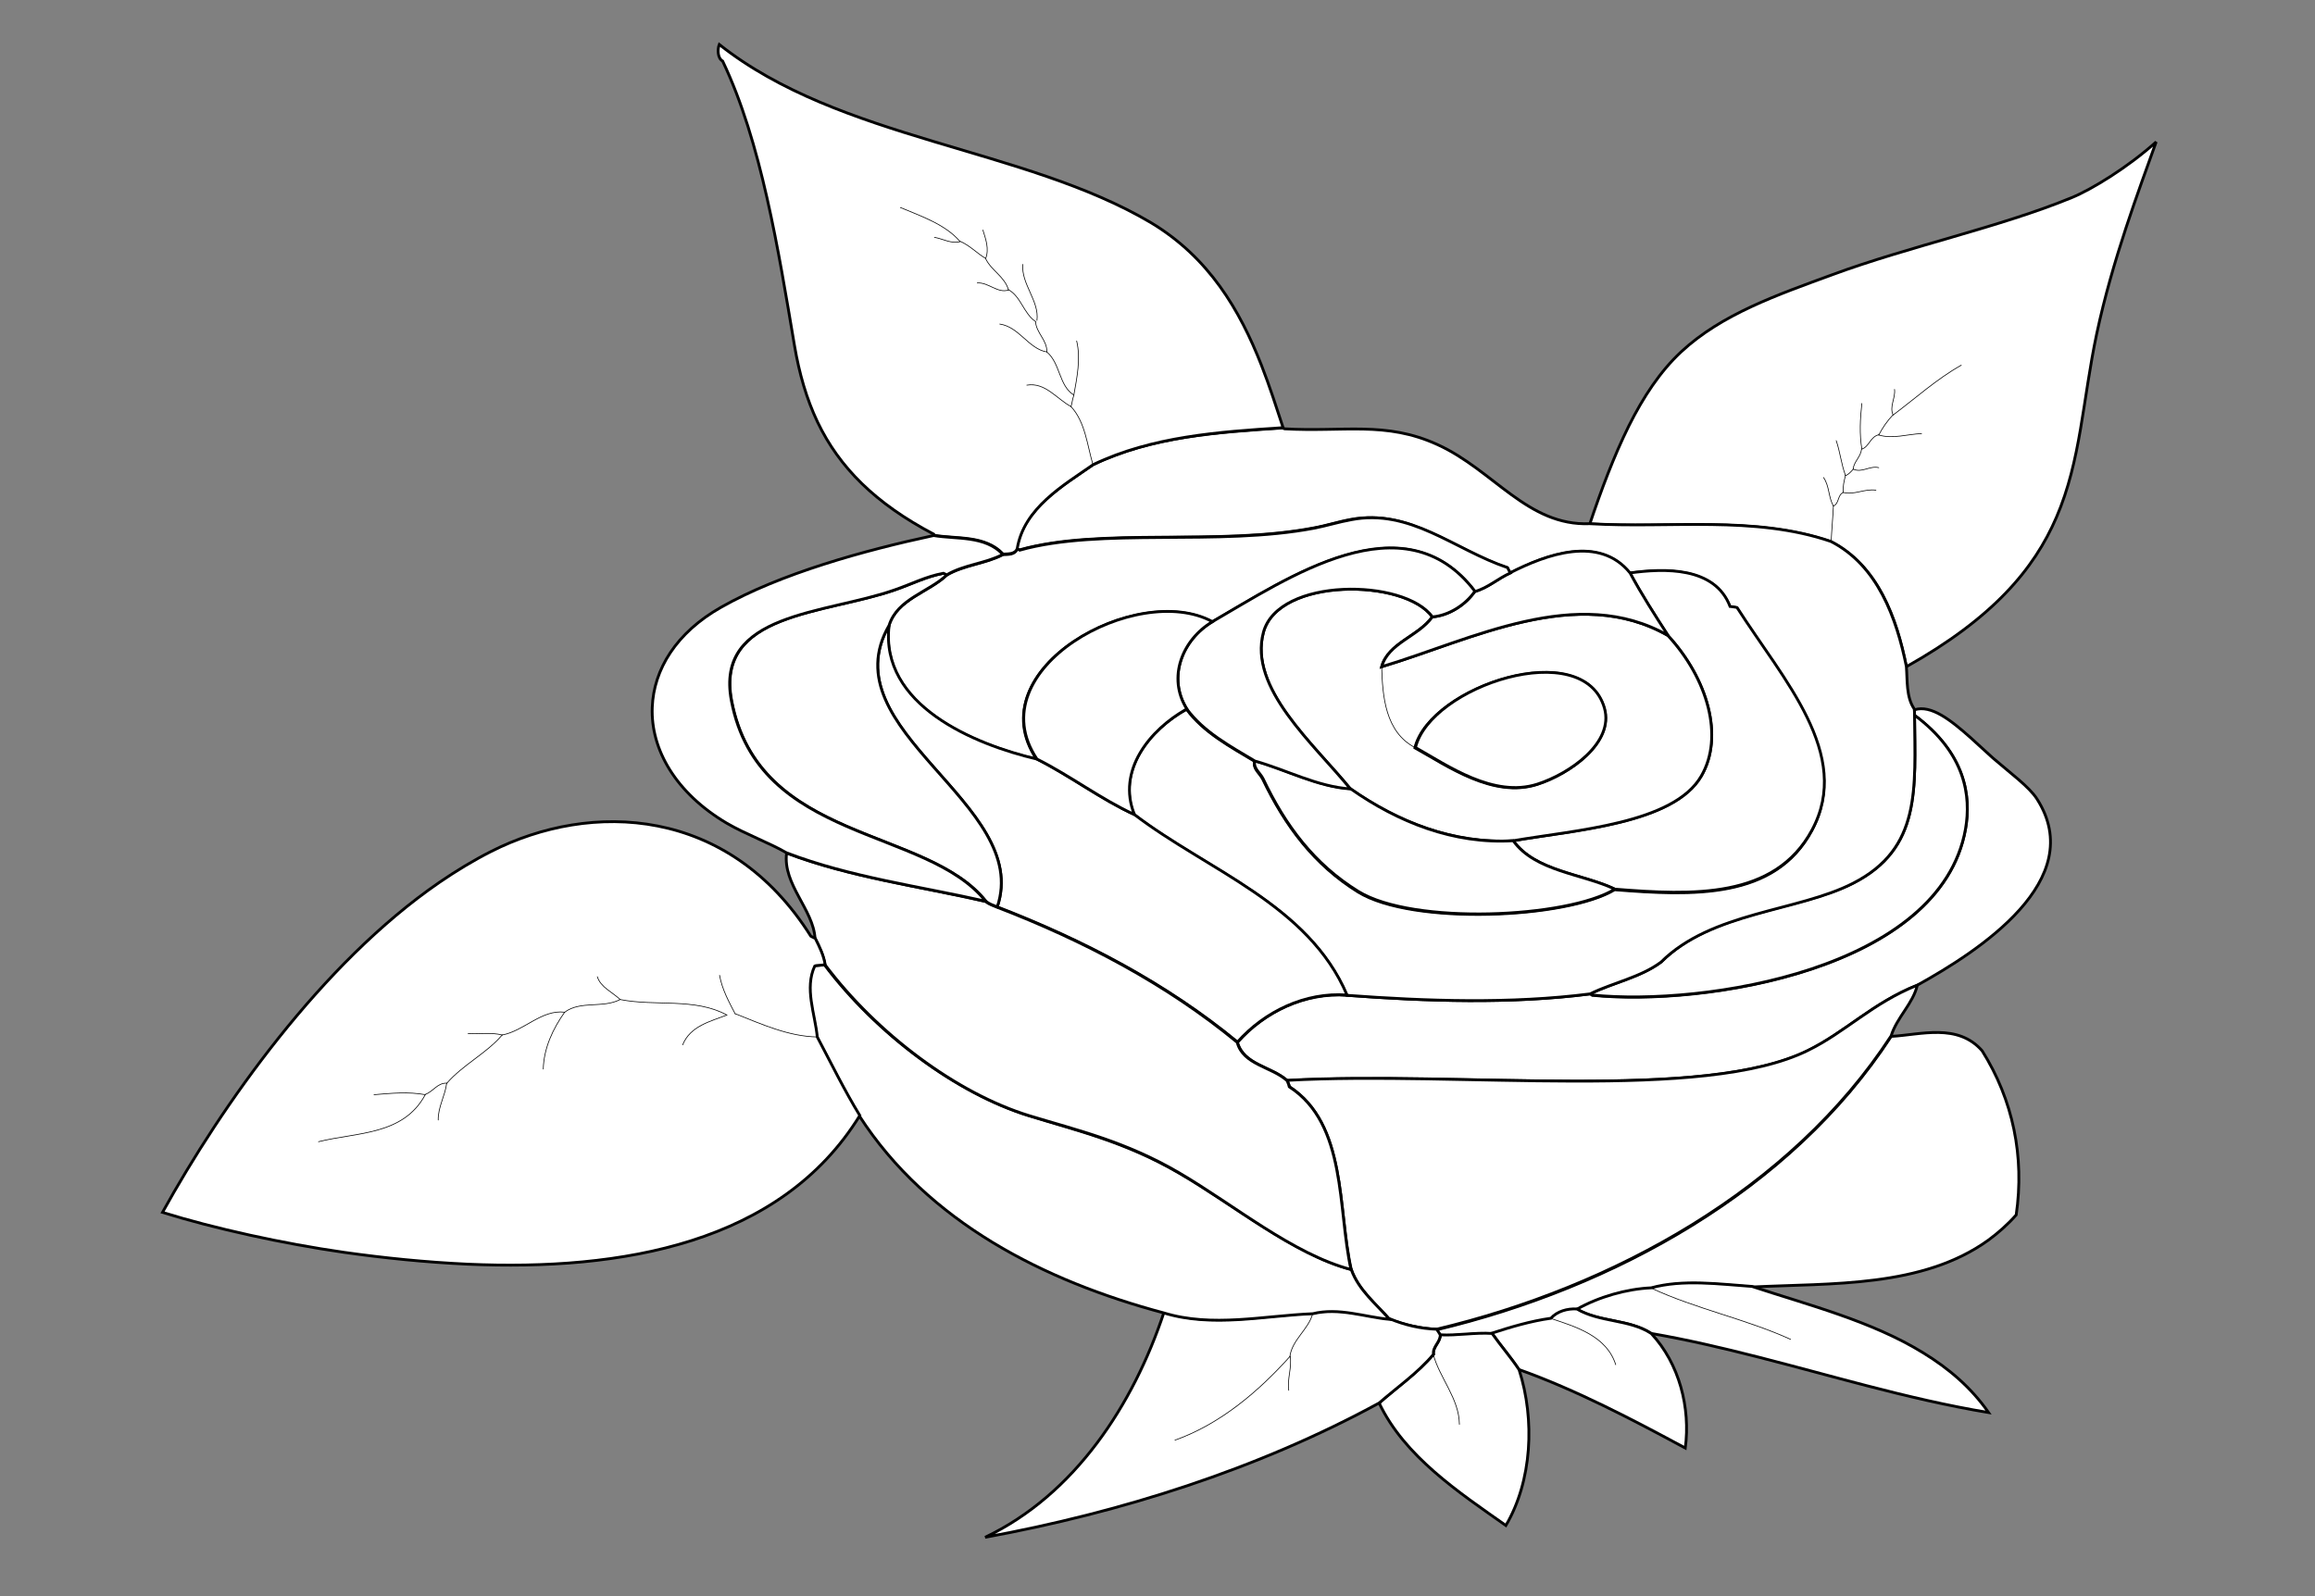 <?xml version="1.0" encoding="utf-8"?>
<!-- Generator: Adobe Illustrator 15.0.0, SVG Export Plug-In . SVG Version: 6.00 Build 0)  -->
<!DOCTYPE svg PUBLIC "-//W3C//DTD SVG 1.1//EN" "http://www.w3.org/Graphics/SVG/1.1/DTD/svg11.dtd">
<svg version="1.1" id="layer_x5F_www.ABC-color.com"
	 xmlns="http://www.w3.org/2000/svg" xmlns:xlink="http://www.w3.org/1999/xlink" x="0px" y="0px" width="822px" height="567px"
	 viewBox="0 0 822 567" enable-background="new 0 0 822 567" xml:space="preserve">
<rect x="0" y="0" width="822" height="567" fill="#808080" stroke="none"/>
<path fill="#FFFFFF" stroke="#000000" d="M765.6,50.4c-6.1,17.1-15.5,41.8-21.1,68.1c-5,23.6-5.6,45-14.3,65.2
	c-7.9,18.4-22.5,35.8-53.3,53.1c-3.4-17.3-10.102-35.9-26.802-44.4c-27.198-9.3-57.198-4.6-85.6-6.3c4-11.9,8.5-24,13.9-34.9
	c5.1-10.2,11.1-19.3,18.5-26.2c14.5-13.5,34.3-20.3,53.898-27.5c27.102-10,59.3-16.8,84.8-27.3C742.7,67.3,755.6,59.4,765.6,50.4z"
	/>
<path fill="#FFFFFF" stroke="#000000" d="M699.7,262c2.7,2.4,5.3,4.9,7.898,7.2c6.102,5.3,12.9,10.2,15.7,14.6
	c18.4,28.8-20.7,54-42.5,66.101C664.9,356.3,655.4,366.5,641.9,373.2c-37,18.2-123.602,7.1-184.802,10.6
	c-5.6-5-15.5-5.6-17.698-13.6c9.5-10.8,24-17.8,38.898-16.7c28.4,2.1,58.2,3.1,86.4-0.5c0.2,0.2,0.398,0.3,0.7,0.5
	c39.6,4,123.698-9.1,132.5-59c2.1-11.6,0.1-26.9-18.102-40.4c0-0.6,0-1.3,0-2C685.7,250.2,692.7,255.8,699.7,262z"/>
<path fill="#FFFFFF" stroke="#000000" d="M703.8,373.2c11,17.5,15.102,37.6,12.102,58.3c-3,3.4-6.302,6.3-9.802,8.9l0,0
	c-23.5,17-55.898,15.3-83.898,16.698c-11.7-0.8-24.602-2.6-35.8,0.5c-8.802,0.4-18.7,3.2-26.4,7.602c-3.3-0.2-7,0.8-9.2,3.3
	c-7.2,1-14.2,3.1-21,5.3c-6-0.398-12.398,0.8-18.398,0.5c-0.5-0.8-0.9-1.6-1.302-2C572.8,457.4,635.9,422.8,671.5,368.1
	C682.1,367.5,695.1,363.3,703.8,373.2z"/>
<path fill="#FFFFFF" stroke="#000000" d="M679.8,254c18.2,13.6,20.102,28.8,18.102,40.4c-8.9,50-92.9,63-132.5,59
	c-0.2-0.2-0.4-0.301-0.7-0.5c8.1-3.9,17.8-5.801,25.2-11.301c18-18,48.5-18,68.198-28C682.2,301.3,680,280.2,679.8,254z"/>
<path fill="#FFFFFF" stroke="#000000" d="M682.9,480.5c9,5.5,17,12.3,23.198,21.2c-14.398-2.4-28.898-5.8-43.5-9.602
	c-25.398-6.6-50.898-14.1-76.3-18.5c-7.8-5.1-18.3-3.898-26.398-8.6c7.8-4.4,17.6-7.2,26.398-7.6c11.3-3.102,24.2-1.302,35.8-0.5
	C642.1,463.5,664.6,469.2,682.9,480.5z"/>
<path fill="#FFFFFF" stroke="#000000" d="M679.8,254c0.2,26.2,2.4,47.3-21.8,59.7c-19.7,10.1-50.2,10.1-68.2,28
	c-7.398,5.5-17.1,7.3-25.2,11.3c-28.198,3.6-58,2.6-86.398,0.5c-13.7-32.3-49.602-44.3-75.5-64.1c-6.3-15.601,5.398-30.2,18.6-37.5
	c6.102,8.3,15.602,13.3,24.2,18.5c-0.8,2.6,1.9,4.3,2.9,6.4c8,16.601,18.198,30.3,33.8,40c19.398,12,74.3,9.4,91.1-0.8
	c27.7,2.2,56.9,3.5,70-21c14.4-26.9-10.3-53.4-26.6-79c-0.5-0.2-1.7-0.3-2.5-0.5c-5.4-14.1-23.3-13.6-35.602-11.9
	c-10.8-13.5-29.698-6.6-42.398,0c-0.4-0.6-0.7-1.3-1-1.9c-19-6.4-34.5-21.1-55.602-17.2c-4.398,0.8-8.6,2.2-13.1,3
	c-34,6.5-75.6-0.3-104.5,7.8c-0.3-0.1-0.7-0.2-1-0.4c2.4-14.4,16.4-22.4,27-29.8c20.9-10.1,44.5-11.6,67.4-13.1
	c0.198,0.1,0.398,0.2,0.698,0.3c21.102,1.2,35.9-2.8,54.302,5.6c20,9.1,32,29,54.1,28.1c28.4,1.7,58.4-3,85.6,6.3
	c16.602,8.5,23.302,27.2,26.802,44.4c0.398,4.9-0.102,10.9,2.8,15.1C679.8,252.6,679.8,253.3,679.8,254z"/>
<path fill="#FFFFFF" stroke="#000000" d="M680.8,349.9c-1.5,6.5-7.3,11.5-9.3,18C635.9,422.6,572.7,457.2,510.1,472.1
	c-5.8-0.198-11.3-1.6-16.698-3.5C488.6,463.2,482.4,458.2,479.8,450.9c-4.898-21.5-1.5-51.5-21.898-64.9c-0.2-0.5-0.5-1.5-0.802-2.3
	c61.2-3.4,147.802,7.7,184.802-10.601C655.4,366.5,664.8,356.3,680.8,349.9z"/>
<path fill="#FFFFFF" stroke="#000000" d="M616.8,215.8c16.4,25.7,41.102,52.1,26.602,79c-13.2,24.5-42.4,23.2-70,21
	c-11.602-5.5-28.302-6.3-36.102-17.2c21.9-3.899,56.9-6,66.8-23c8.102-14,2.302-34.5-11.898-49.9c-4.602-7.1-9.4-14.7-13.5-22.2
	c12.3-1.7,30.2-2.3,35.6,11.9C615.1,215.5,616.3,215.6,616.8,215.8z"/>
<path fill="#FFFFFF" stroke="#000000" d="M592.2,225.7c14.2,15.4,20,36,11.898,49.9c-9.8,17-44.8,19.2-66.8,23
	c-21.2,1.2-41-6.699-57.8-18.399c-13.2-16.1-36.2-35.8-30.9-55.6c5.302-19.7,50.2-19.2,60-5.5c-5.1,7-15.6,9.2-18,17.7
	C522.6,227.2,560,207.3,592.2,225.7z M545.8,278.6c11.602-3.7,27.3-14.8,23.8-27c-7.3-25.8-61.8-7.8-67.198,14
	C513.9,272,530.2,283.6,545.8,278.6z"/>
<path fill="#FFFFFF" stroke="#000000" d="M586.3,473.6c10,10.7,14,26.4,12.102,40.7c-18.7-10.1-38.9-20.7-59.102-27.898
	c-2.898-4.4-6.5-8.5-9.6-12.9c6.8-2.2,13.8-4.3,21-5.3c2.2-2.5,5.898-3.5,9.2-3.3C568,469.7,578.5,468.5,586.3,473.6z"/>
<path fill="#FFFFFF" stroke="#000000" d="M578.8,203.5c4,7.5,8.9,15.1,13.5,22.2c-32.3-18.4-69.7,1.5-101.7,11.1
	c2.4-8.5,13-10.7,18-17.7c6-0.5,11.802-4.3,15.102-9.1c4.6-1.2,8.3-4.6,12.6-6.6C549.1,196.9,567.9,190,578.8,203.5z"/>
<path fill="#FFFFFF" stroke="#000000" d="M569.7,251.5c3.5,12.3-12.3,23.3-23.8,27c-15.602,5-31.9-6.6-43.302-13
	C507.9,243.7,562.3,225.7,569.7,251.5z"/>
<path fill="#FFFFFF" stroke="#000000" d="M537.3,298.6c7.8,10.9,24.5,11.7,36.102,17.2c-16.802,10.3-71.7,12.8-91.102,0.8
	c-15.7-9.699-25.898-23.398-33.8-40c-1-2.1-3.7-3.8-2.9-6.4c11.102,3.1,22.102,9.1,33.9,9.9C496.4,292,516.2,299.9,537.3,298.6z"/>
<path fill="#FFFFFF" stroke="#000000" d="M539.4,486.5c5.698,17.8,4.6,39.5-4.7,55.3c-16.602-11.7-36-24.5-45-43.5
	c6.2-5.6,13.8-10.8,19.3-17.3c-0.3-2.7,2.4-4.2,2.4-6.9c6,0.302,12.398-0.898,18.398-0.5C532.9,478,536.5,482.1,539.4,486.5z"/>
<path fill="#FFFFFF" stroke="#000000" d="M535.3,201.6c0.3,0.6,0.602,1.3,1,1.9c-4.3,1.9-8,5.3-12.6,6.6
	c-25.2-33.2-66.5-4.6-93.3,10.8c-26.602-14.5-83.7,16.9-62.302,48.8c-22.3-5.2-55.898-19.2-52.5-47.5c2.9-9.4,14.102-11.8,20.5-17.9
	c6.302-3.7,13.7-4,20-7.3c1.802-0.1,4.302,0.1,5-2c0.302,0.1,0.7,0.2,1,0.4c28.802-8.1,70.5-1.3,104.5-7.8
	c4.602-0.9,8.7-2.2,13.102-3C500.8,180.5,516.3,195.2,535.3,201.6z"/>
<path fill="#FFFFFF" stroke="#000000" d="M523.7,210c-3.3,4.8-9.2,8.6-15.102,9.1c-9.8-13.7-54.698-14.2-60,5.5
	c-5.3,19.8,17.802,39.5,30.9,55.6c-11.8-0.8-22.8-6.8-33.9-9.9C436.9,265.1,427.4,260,421.4,251.8c-7-11.2-1.602-24.6,9.1-31
	C457.2,205.4,498.5,176.8,523.7,210z"/>
<path fill="#FFFFFF" stroke="#000000" d="M510.1,472.1c0.4,0.5,0.802,1.2,1.302,2c0,2.7-2.802,4.2-2.4,6.9
	c-5.5,6.6-13,11.8-19.3,17.3c-43.3,23.602-91.9,38.9-139.9,47.7c31.9-15.2,52.602-47.1,63.5-79.9c17.2,5.4,35.5,1,52.9,0.302
	c9.3-2.302,18.6,1.198,27.3,2C498.8,470.6,504.3,471.9,510.1,472.1z"/>
<path fill="#FFFFFF" stroke="#000000" d="M479.8,450.9c2.602,7.3,8.8,12.198,13.602,17.698c-8.7-0.8-18-4.3-27.302-2
	c-17.3,0.7-35.698,5-52.898-0.3c-42.4-11.3-83.7-32.2-108.102-70c-5.398-9-10.199-18.6-15.1-27.898c-0.8-8.2-4.6-17.301-1-25.301
	c0.7-0.301,2.6-0.199,3.7-0.5c18.398,24.5,46.8,45.699,72.7,53.699c17.1,5.301,34,9.2,53,20.2C438.2,427.9,459.1,445.4,479.8,450.9z
	"/>
<path fill="#FFFFFF" stroke="#000000" d="M478.3,353.4C463.4,352.3,449,359.3,439.4,370.1c-25.2-20.8-54.7-36.199-85.302-48
	c12.4-36.699-60-62.5-38.398-100c-3.4,28.3,30.2,42.3,52.5,47.5c11.7,5.9,22.8,14.3,34.6,19.7C428.7,309.1,464.6,321.2,478.3,353.4z
	"/>
<path fill="#FFFFFF" stroke="#000000" d="M457.8,386c20.5,13.3,17.102,43.3,21.9,64.9c-20.7-5.5-41.602-23-61.102-34.4
	c-19-11.1-35.898-15-53-20.2c-25.898-7.899-54.3-29.2-72.699-53.7c-0.5-3.3-2-6.398-3.5-9.3c-0.6-10.3-11.5-19.2-10.1-30.3
	c22.7,8.6,47.4,11.8,70.7,17.2c1.4,1.1,2.7,1.399,4,2c30.6,11.8,60.1,27.2,85.3,48c2.102,8,12.102,8.6,17.7,13.6
	C457.4,384.6,457.7,385.5,457.8,386z"/>
<path fill="#FFFFFF" stroke="#000000" d="M447.9,129.7c2.898,7.4,5.3,14.9,7.698,22.2C432.7,153.4,409.1,155,388.2,165
	c-10.602,7.4-24.602,15.4-27,29.8c-0.7,2.1-3.3,1.9-5,2c-6.4-6.8-16.4-5.3-24.602-6.7c0-0.1-0.1-0.3-0.1-0.4
	c-20.7-10.9-33.5-23.7-41.2-39.8c-3.9-8.2-6.5-17.2-8.2-27.2c-5.7-33.8-11.8-72.3-25.5-101c-1.8-1-1.9-4.1-1.2-5.9
	c42.9,34,108,36.5,153.3,63.3C429.3,91.5,440.2,110.1,447.9,129.7z"/>
<path fill="#FFFFFF" stroke="#000000" d="M430.5,220.8c-10.7,6.4-16.1,19.8-9.1,31c-13.2,7.4-24.9,21.9-18.602,37.5
	c-11.8-5.4-22.8-13.8-34.6-19.7C346.8,237.7,403.9,206.3,430.5,220.8z"/>
<path fill="#FFFFFF" stroke="#000000" d="M315.7,222.1c-21.601,37.4,50.8,63.3,38.398,100c-1.398-0.6-2.698-0.898-4-2
	c-21.1-26.5-80.7-20.8-90.3-71.2c-6-31.5,33.3-30.8,58-39.4c6.102-2.1,11-4.7,17.3-5.9c0.5,0.2,0.802,0.4,1.102,0.6
	C329.8,210.3,318.6,212.7,315.7,222.1z"/>
<path fill="#FFFFFF" stroke="#000000" d="M356.1,196.9c-6.3,3.3-13.698,3.6-20,7.3c-0.3-0.2-0.6-0.4-1.1-0.6
	c-6.4,1.2-11.2,3.8-17.3,5.9c-24.7,8.7-64,8-58,39.4c9.6,50.4,69.2,44.7,90.3,71.2c-23.3-5.3-48-8.5-70.7-17.199
	c-6-3.5-14.5-6.601-21.2-10.5c-18.1-10.699-27.1-26.199-26.5-41.199c0.5-13.4,8.5-26.5,24.4-35.5c21.1-12,50.8-20.2,75.5-25.5
	C339.6,191.6,349.7,190.1,356.1,196.9z"/>
<path fill="#FFFFFF" stroke="#000000" d="M290.2,368.3c4.899,9.3,9.6,18.9,15.1,27.9c-28.1,45.6-84.7,55.2-139.2,52.8
	c-15-0.7-29.8-2.2-43.9-4.2c-21.7-3.1-46.2-8.5-64.5-14.2C78.8,392.5,114,342.3,156,313.4c6-4.102,12.1-7.801,18.4-11
	c35.5-18,84.4-16.102,113.5,30.1c0.5,0.3,1,0.5,1.6,0.8c1.5,3,3,6.101,3.5,9.3c-1.2,0.301-3.1,0.2-3.7,0.5
	C285.6,351,289.4,360.1,290.2,368.3z"/>
<path fill="none" stroke="#000000" stroke-width="0.25" stroke-linecap="round" stroke-linejoin="round" d="M388.1,165.1
	c-2.1-7.1-2.698-15.1-7.8-20.7"/>
<path fill="none" stroke="#000000" stroke-width="0.25" stroke-linecap="round" stroke-linejoin="round" d="M380.3,144.4
	c-5.1-2.7-9.1-8.7-15.7-7.6"/>
<path fill="none" stroke="#000000" stroke-width="0.25" stroke-linecap="round" stroke-linejoin="round" d="M381.3,140.3
	c-5.3-3.2-4.8-11.3-9.6-15.3"/>
<path fill="none" stroke="#000000" stroke-width="0.25" stroke-linecap="round" stroke-linejoin="round" d="M371.7,125
	c-6.5-1.1-9.8-8.9-16.7-9.9"/>
<path fill="none" stroke="#000000" stroke-width="0.25" stroke-linecap="round" stroke-linejoin="round" d="M371.7,125
	c0.2-4.1-3.8-6.8-4-10.8"/>
<path fill="none" stroke="#000000" stroke-width="0.25" stroke-linecap="round" stroke-linejoin="round" d="M367.7,114.2
	c-4.2-2.8-5.2-8.9-9.602-11.3"/>
<path fill="none" stroke="#000000" stroke-width="0.25" stroke-linecap="round" stroke-linejoin="round" d="M358.1,103
	c-3.898,1.3-7.1-2.8-11.1-2.5"/>
<path fill="none" stroke="#000000" stroke-width="0.25" stroke-linecap="round" stroke-linejoin="round" d="M358.1,103
	c-1.3-4.7-6.1-6.9-8.1-11.1"/>
<path fill="none" stroke="#000000" stroke-width="0.25" stroke-linecap="round" stroke-linejoin="round" d="M350,91.8
	c-3.2-1.9-5.6-4.6-9.1-6.1"/>
<path fill="none" stroke="#000000" stroke-width="0.25" stroke-linecap="round" stroke-linejoin="round" d="M340.9,85.8
	c-3.102,0.9-6.102-1-9.102-1.5"/>
<path fill="none" stroke="#000000" stroke-width="0.25" stroke-linecap="round" stroke-linejoin="round" d="M340.9,85.8
	c-5.2-6.1-13.802-9-21.2-12.1"/>
<path fill="none" stroke="#000000" stroke-width="0.25" stroke-linecap="round" stroke-linejoin="round" d="M350,91.8
	c1.3-3.4,0-6.9-1-10.1"/>
<path fill="none" stroke="#000000" stroke-width="0.25" stroke-linecap="round" stroke-linejoin="round" d="M368.2,113.8
	c0.898-6.9-5.7-13-5-19.9"/>
<path fill="none" stroke="#000000" stroke-width="0.25" stroke-linecap="round" stroke-linejoin="round" d="M381.3,140.3
	c1.102-6.2,2.5-12.9,1-19.2"/>
<path fill="none" stroke="#000000" stroke-width="0.25" stroke-linecap="round" stroke-linejoin="round" d="M650.2,192.3
	c0.2-4.2,0.6-8.4,0.8-12.6"/>
<path fill="none" stroke="#000000" stroke-width="0.25" stroke-linecap="round" stroke-linejoin="round" d="M651,179.7
	c-1.8-3.1-1.4-7.1-3.5-10.1"/>
<path fill="none" stroke="#000000" stroke-width="0.25" stroke-linecap="round" stroke-linejoin="round" d="M651,179.7
	c2.1-0.8,1.4-3.9,3.5-4.8"/>
<path fill="none" stroke="#000000" stroke-width="0.25" stroke-linecap="round" stroke-linejoin="round" d="M655.3,168.9
	c-1.5-4-1.898-8.3-3.3-12.4"/>
<path fill="none" stroke="#000000" stroke-width="0.25" stroke-linecap="round" stroke-linejoin="round" d="M655.3,168.9
	c1-0.3,1.9-1.3,2.8-2.3"/>
<path fill="none" stroke="#000000" stroke-width="0.25" stroke-linecap="round" stroke-linejoin="round" d="M661.1,159.5
	c-0.898-5.3-0.6-10.9,0-16.2"/>
<path id="www.ABC-color.com" fill="none" stroke="#000000" stroke-width="0.25" stroke-linecap="round" stroke-linejoin="round" d="
	M661.1,159.5c2.602-0.8,3-4.5,6.102-5.1"/>
<path fill="none" stroke="#000000" stroke-width="0.25" stroke-linecap="round" stroke-linejoin="round" d="M672.2,147.4
	c-1.4-3,0.898-6,0.5-9.1"/>
<path fill="none" stroke="#000000" stroke-width="0.25" stroke-linecap="round" stroke-linejoin="round" d="M672.2,147.4
	c8-6,15.5-12.8,24.2-17.7"/>
<path fill="none" stroke="#000000" stroke-width="0.25" stroke-linecap="round" stroke-linejoin="round" d="M667.1,154.5
	c5,1.5,10.102-0.3,15.2-0.5"/>
<path fill="none" stroke="#000000" stroke-width="0.25" stroke-linecap="round" stroke-linejoin="round" d="M658,166.6
	c3.1,1.5,5.9-1.3,9.1-0.5"/>
<path fill="none" stroke="#000000" stroke-width="0.25" stroke-linecap="round" stroke-linejoin="round" d="M654.5,174.9
	c3.9,1,7.6-1.4,11.6-0.8"/>
<path fill="none" stroke="#000000" stroke-width="0.25" stroke-linecap="round" stroke-linejoin="round" d="M490.6,236.8
	c0.302,10.3,1.2,23.3,12,28.8"/>
<path fill="none" stroke="#000000" stroke-width="0.25" stroke-linecap="round" stroke-linejoin="round" d="M290.2,368.3
	c-10.3-0.2-19.6-4.5-29-8.2"/>
<path fill="none" stroke="#000000" stroke-width="0.25" stroke-linecap="round" stroke-linejoin="round" d="M258.1,360.5
	c-5.9,2.3-13,3.9-15.7,10.6"/>
<path fill="none" stroke="#000000" stroke-width="0.25" stroke-linecap="round" stroke-linejoin="round" d="M258.1,360.5
	c-11.4-6.2-25.4-3-37.9-5.5"/>
<path fill="none" stroke="#000000" stroke-width="0.25" stroke-linecap="round" stroke-linejoin="round" d="M220.2,355
	c-6.1,3.2-14,0.3-19.7,4.5"/>
<path fill="none" stroke="#000000" stroke-width="0.25" stroke-linecap="round" stroke-linejoin="round" d="M200.5,359.5
	c-4.2,5.9-7.4,12.8-7.6,20.2"/>
<path fill="none" stroke="#000000" stroke-width="0.25" stroke-linecap="round" stroke-linejoin="round" d="M200.5,359.5
	c-8.2-1-14.5,6.7-22.2,8.1"/>
<path fill="none" stroke="#000000" stroke-width="0.25" stroke-linecap="round" stroke-linejoin="round" d="M178.3,367.6
	c-5.5,6.5-13.9,10.5-19.7,17.2"/>
<path fill="none" stroke="#000000" stroke-width="0.25" stroke-linecap="round" stroke-linejoin="round" d="M158.6,384.7
	c-0.5,4.399-3.1,8.5-3,13.1"/>
<path fill="none" stroke="#000000" stroke-width="0.25" stroke-linecap="round" stroke-linejoin="round" d="M151,388.8
	c-7.8,14.5-24.3,13.3-37.9,16.7"/>
<path fill="none" stroke="#000000" stroke-width="0.25" stroke-linecap="round" stroke-linejoin="round" d="M151,388.8
	c-5.9-1.1-12.2-0.5-18.2,0"/>
<path fill="none" stroke="#000000" stroke-width="0.25" stroke-linecap="round" stroke-linejoin="round" d="M178.3,367.6
	c-3.9-1-8.1-0.3-12.1-0.5"/>
<path fill="none" stroke="#000000" stroke-width="0.25" stroke-linecap="round" stroke-linejoin="round" d="M220.2,355
	c-2.7-2.6-6.9-4.3-8.1-8.1"/>
<path fill="none" stroke="#000000" stroke-width="0.25" stroke-linecap="round" stroke-linejoin="round" d="M261.1,360.2
	c-2.3-4.4-4.7-8.8-5.6-13.8"/>
<path fill="none" stroke="#000000" stroke-width="0.25" stroke-linecap="round" stroke-linejoin="round" d="M586.3,457.5
	c15.9,7.4,33.7,11,49.5,18.2"/>
<path fill="none" stroke="#000000" stroke-width="0.25" stroke-linecap="round" stroke-linejoin="round" d="M550.7,468.3
	c8.8,2.9,19.8,6.2,23,16.4"/>
<path fill="none" stroke="#000000" stroke-width="0.25" stroke-linecap="round" stroke-linejoin="round" d="M466.1,466.6
	c-1.5,5.602-7.3,9.2-8.1,15.2"/>
<path fill="none" stroke="#000000" stroke-width="0.25" stroke-linecap="round" stroke-linejoin="round" d="M458.1,481.7
	c0.7,3.898-1.1,8-0.5,12.1"/>
<path fill="none" stroke="#000000" stroke-width="0.25" stroke-linecap="round" stroke-linejoin="round" d="M458.1,481.7
	C447,494.1,433.3,505.8,417.2,511.5"/>
<path fill="none" stroke="#000000" stroke-width="0.25" stroke-linecap="round" stroke-linejoin="round" d="M508.9,481
	c2.3,8.5,9.198,15.7,9.3,24.9"/>
<path fill="none" stroke="#000000" stroke-width="0.25" stroke-linecap="round" stroke-linejoin="round" d="M380.3,144.4
	c0.4-1.3,0.5-2.7,1-4"/>
<path fill="none" stroke="#000000" stroke-width="0.25" stroke-linecap="round" stroke-linejoin="round" d="M667.1,154.5
	c1.302-2.5,3-5,5-7.1"/>
<path fill="none" stroke="#000000" stroke-width="0.25" stroke-linecap="round" stroke-linejoin="round" d="M158.6,384.7
	c-3.3-0.101-4.8,3-7.6,4"/>
<path fill="none" stroke="#000000" stroke-width="0.25" stroke-linecap="round" stroke-linejoin="round" d="M654.5,174.9
	c-0.2-2.1,0.3-4.1,0.8-6.1"/>
<path fill="none" stroke="#000000" stroke-width="0.25" stroke-linecap="round" stroke-linejoin="round" d="M658,166.6
	c0.3-2.7,2.7-4.3,3-7.1"/>
</svg>
